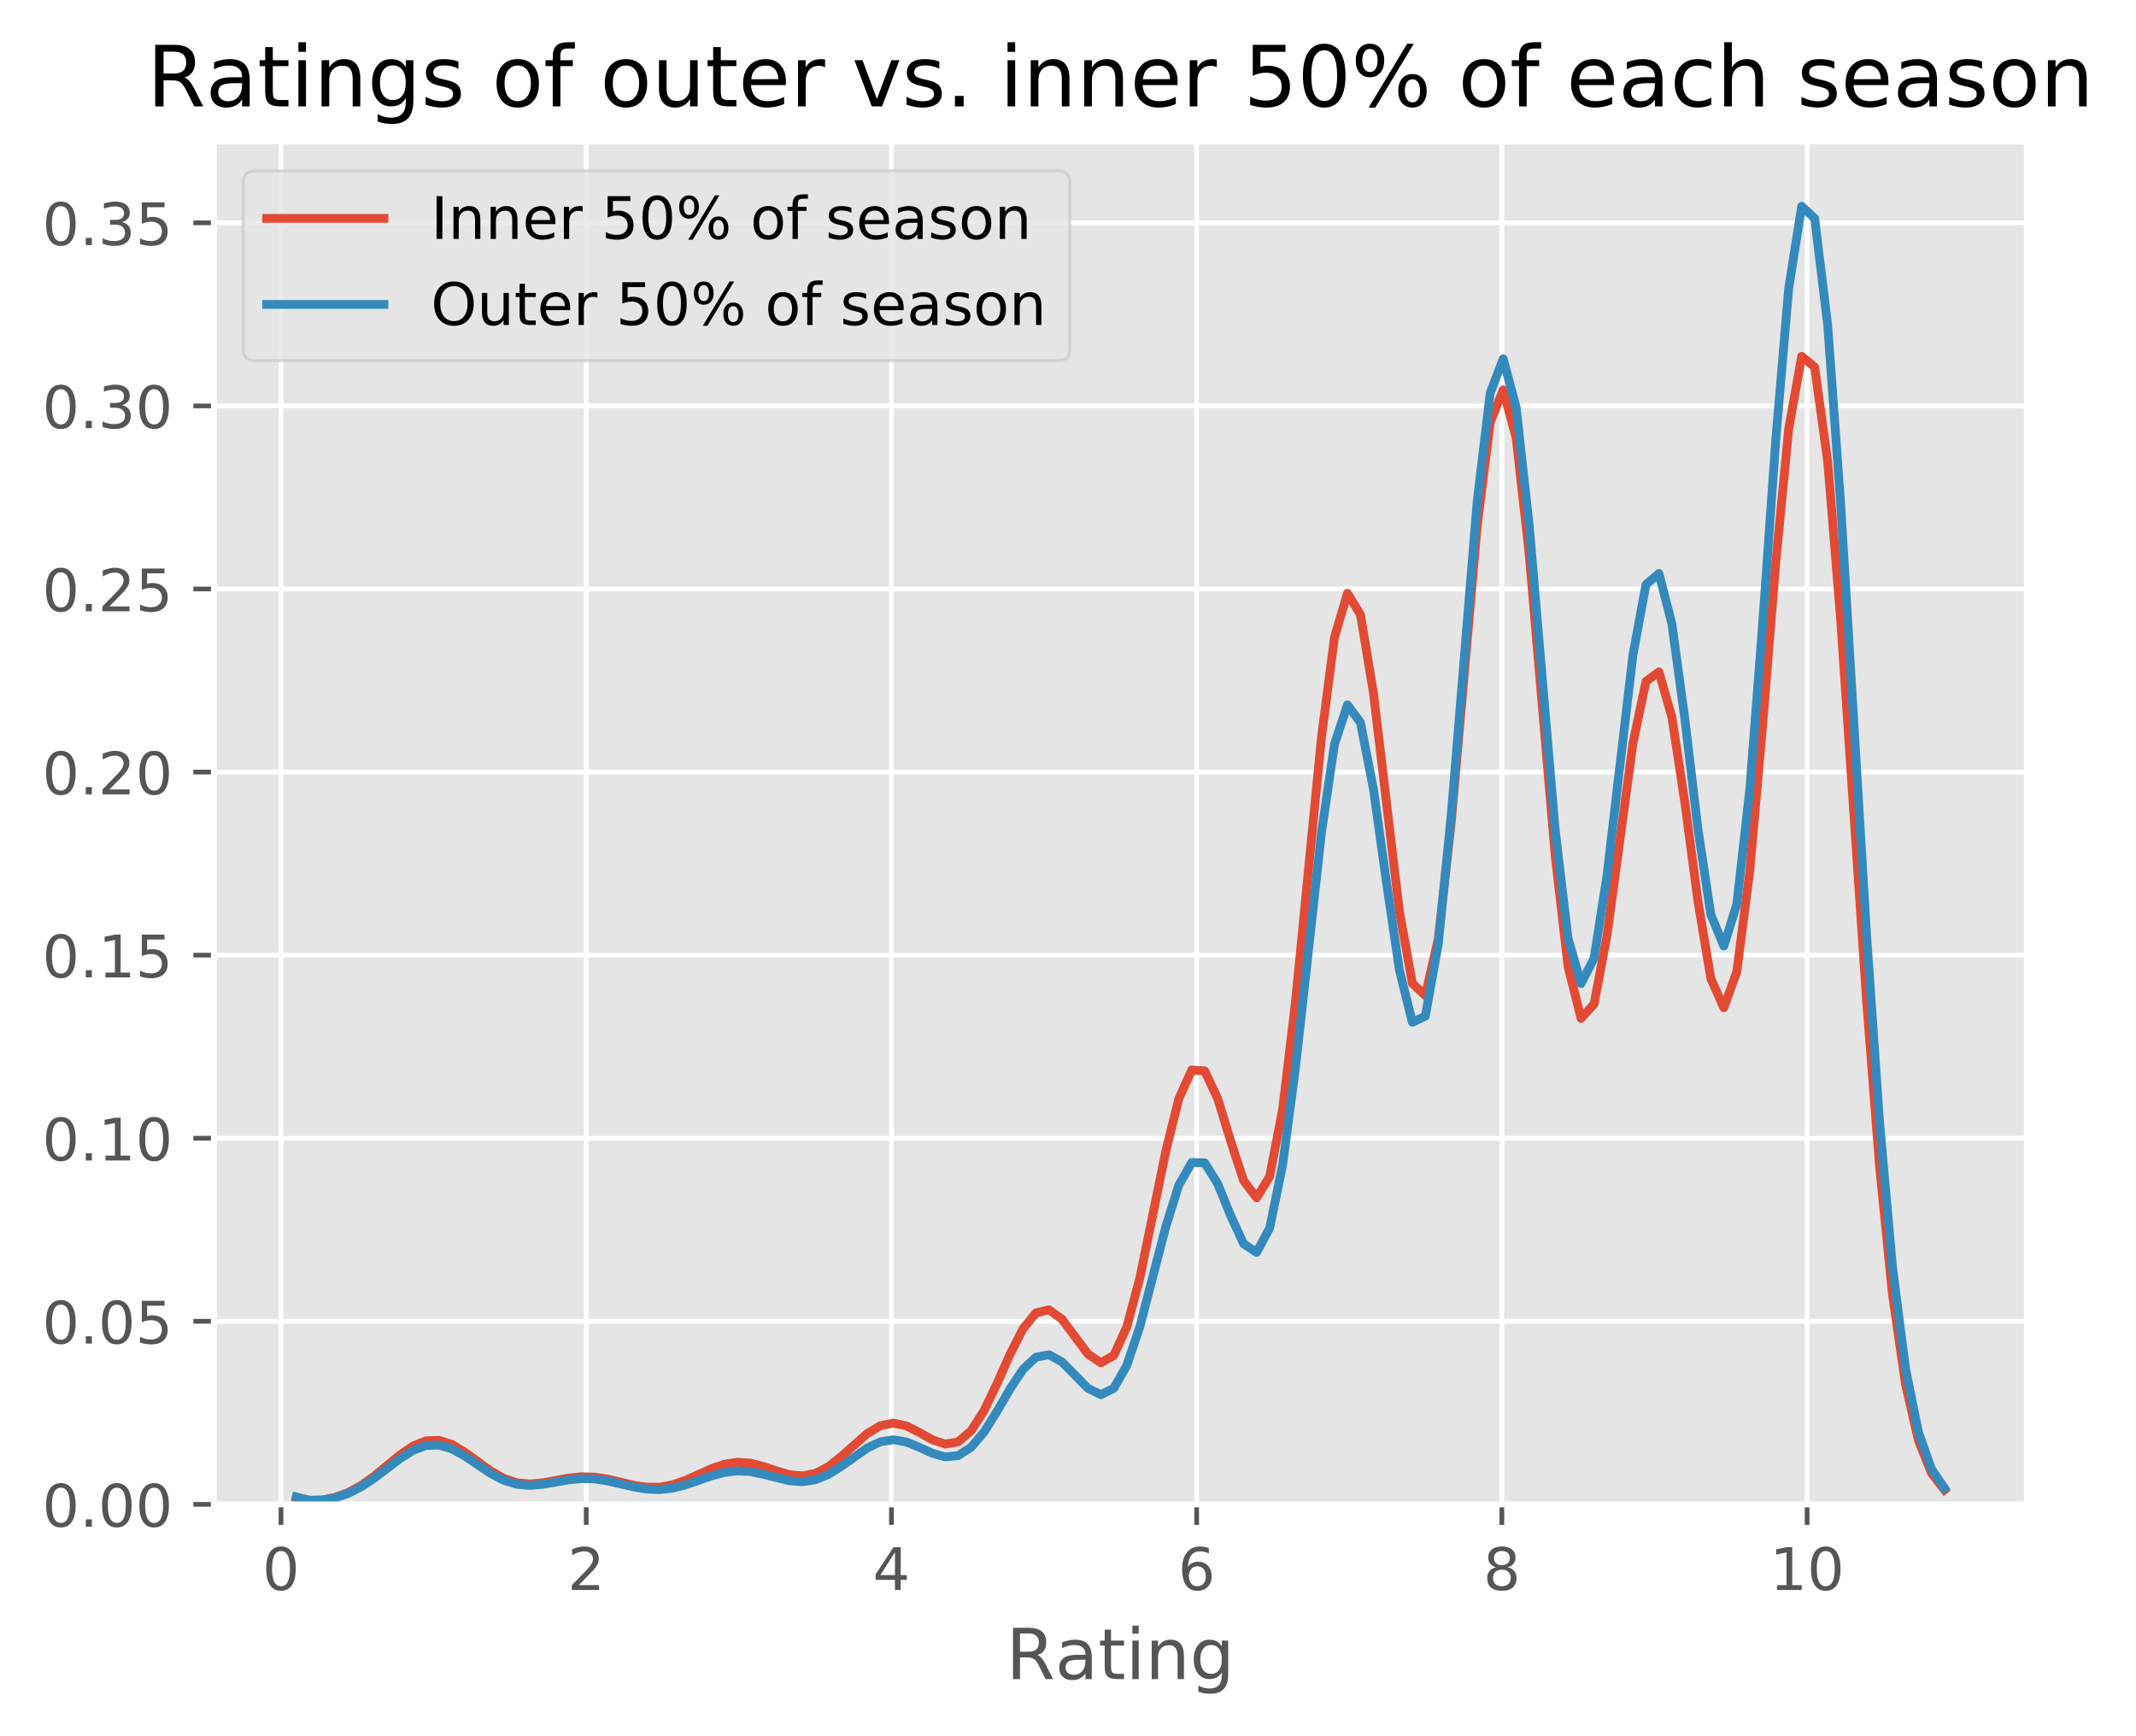 <?xml version="1.0" encoding="utf-8" standalone="no"?>
<!DOCTYPE svg PUBLIC "-//W3C//DTD SVG 1.1//EN"
  "http://www.w3.org/Graphics/SVG/1.1/DTD/svg11.dtd">
<!-- Created with matplotlib (https://matplotlib.org/) -->
<svg height="296.034pt" version="1.1" viewBox="0 0 364.225 296.034" width="364.225pt" xmlns="http://www.w3.org/2000/svg" xmlns:xlink="http://www.w3.org/1999/xlink">
 <defs>
  <style type="text/css">
*{stroke-linecap:butt;stroke-linejoin:round;}
  </style>
 </defs>
 <g id="figure_1">
  <g id="patch_1">
   <path d="M 0 296.034 
L 364.225 296.034 
L 364.225 0 
L 0 0 
z
" style="fill:#ffffff;"/>
  </g>
  <g id="axes_1">
   <g id="patch_2">
    <path d="M 36.466 256.542 
L 345.616 256.542 
L 345.616 24.142 
L 36.466 24.142 
z
" style="fill:#e5e5e5;"/>
   </g>
   <g id="matplotlib.axis_1">
    <g id="xtick_1">
     <g id="line2d_1">
      <path clip-path="url(#pcba950c559)" d="M 47.916 256.542 
L 47.916 24.142 
" style="fill:none;stroke:#ffffff;stroke-linecap:square;stroke-width:0.8;"/>
     </g>
     <g id="line2d_2">
      <defs>
       <path d="M 0 0 
L 0 3.5 
" id="mfabc2f086c" style="stroke:#555555;stroke-width:0.8;"/>
      </defs>
      <g>
       <use style="fill:#555555;stroke:#555555;stroke-width:0.8;" x="47.916" xlink:href="#mfabc2f086c" y="256.542"/>
      </g>
     </g>
     <g id="text_1">
      <!-- 0 -->
      <defs>
       <path d="M 31.781 66.406 
Q 24.172 66.406 20.328 58.906 
Q 16.5 51.422 16.5 36.375 
Q 16.5 21.391 20.328 13.891 
Q 24.172 6.391 31.781 6.391 
Q 39.453 6.391 43.281 13.891 
Q 47.125 21.391 47.125 36.375 
Q 47.125 51.422 43.281 58.906 
Q 39.453 66.406 31.781 66.406 
z
M 31.781 74.219 
Q 44.047 74.219 50.516 64.516 
Q 56.984 54.828 56.984 36.375 
Q 56.984 17.969 50.516 8.266 
Q 44.047 -1.422 31.781 -1.422 
Q 19.531 -1.422 13.062 8.266 
Q 6.594 17.969 6.594 36.375 
Q 6.594 54.828 13.062 64.516 
Q 19.531 74.219 31.781 74.219 
z
" id="DejaVuSans-48"/>
      </defs>
      <g style="fill:#555555;" transform="translate(44.734 271.14)scale(0.1 -0.1)">
       <use xlink:href="#DejaVuSans-48"/>
      </g>
     </g>
    </g>
    <g id="xtick_2">
     <g id="line2d_3">
      <path clip-path="url(#pcba950c559)" d="M 99.961 256.542 
L 99.961 24.142 
" style="fill:none;stroke:#ffffff;stroke-linecap:square;stroke-width:0.8;"/>
     </g>
     <g id="line2d_4">
      <g>
       <use style="fill:#555555;stroke:#555555;stroke-width:0.8;" x="99.961" xlink:href="#mfabc2f086c" y="256.542"/>
      </g>
     </g>
     <g id="text_2">
      <!-- 2 -->
      <defs>
       <path d="M 19.188 8.297 
L 53.609 8.297 
L 53.609 0 
L 7.328 0 
L 7.328 8.297 
Q 12.938 14.109 22.625 23.891 
Q 32.328 33.688 34.812 36.531 
Q 39.547 41.844 41.422 45.531 
Q 43.312 49.219 43.312 52.781 
Q 43.312 58.594 39.234 62.25 
Q 35.156 65.922 28.609 65.922 
Q 23.969 65.922 18.812 64.312 
Q 13.672 62.703 7.812 59.422 
L 7.812 69.391 
Q 13.766 71.781 18.938 73 
Q 24.125 74.219 28.422 74.219 
Q 39.75 74.219 46.484 68.547 
Q 53.219 62.891 53.219 53.422 
Q 53.219 48.922 51.531 44.891 
Q 49.859 40.875 45.406 35.406 
Q 44.188 33.984 37.641 27.219 
Q 31.109 20.453 19.188 8.297 
z
" id="DejaVuSans-50"/>
      </defs>
      <g style="fill:#555555;" transform="translate(96.78 271.14)scale(0.1 -0.1)">
       <use xlink:href="#DejaVuSans-50"/>
      </g>
     </g>
    </g>
    <g id="xtick_3">
     <g id="line2d_5">
      <path clip-path="url(#pcba950c559)" d="M 152.007 256.542 
L 152.007 24.142 
" style="fill:none;stroke:#ffffff;stroke-linecap:square;stroke-width:0.8;"/>
     </g>
     <g id="line2d_6">
      <g>
       <use style="fill:#555555;stroke:#555555;stroke-width:0.8;" x="152.007" xlink:href="#mfabc2f086c" y="256.542"/>
      </g>
     </g>
     <g id="text_3">
      <!-- 4 -->
      <defs>
       <path d="M 37.797 64.312 
L 12.891 25.391 
L 37.797 25.391 
z
M 35.203 72.906 
L 47.609 72.906 
L 47.609 25.391 
L 58.016 25.391 
L 58.016 17.188 
L 47.609 17.188 
L 47.609 0 
L 37.797 0 
L 37.797 17.188 
L 4.891 17.188 
L 4.891 26.703 
z
" id="DejaVuSans-52"/>
      </defs>
      <g style="fill:#555555;" transform="translate(148.825 271.14)scale(0.1 -0.1)">
       <use xlink:href="#DejaVuSans-52"/>
      </g>
     </g>
    </g>
    <g id="xtick_4">
     <g id="line2d_7">
      <path clip-path="url(#pcba950c559)" d="M 204.052 256.542 
L 204.052 24.142 
" style="fill:none;stroke:#ffffff;stroke-linecap:square;stroke-width:0.8;"/>
     </g>
     <g id="line2d_8">
      <g>
       <use style="fill:#555555;stroke:#555555;stroke-width:0.8;" x="204.052" xlink:href="#mfabc2f086c" y="256.542"/>
      </g>
     </g>
     <g id="text_4">
      <!-- 6 -->
      <defs>
       <path d="M 33.016 40.375 
Q 26.375 40.375 22.484 35.828 
Q 18.609 31.297 18.609 23.391 
Q 18.609 15.531 22.484 10.953 
Q 26.375 6.391 33.016 6.391 
Q 39.656 6.391 43.531 10.953 
Q 47.406 15.531 47.406 23.391 
Q 47.406 31.297 43.531 35.828 
Q 39.656 40.375 33.016 40.375 
z
M 52.594 71.297 
L 52.594 62.312 
Q 48.875 64.062 45.094 64.984 
Q 41.312 65.922 37.594 65.922 
Q 27.828 65.922 22.672 59.328 
Q 17.531 52.734 16.797 39.406 
Q 19.672 43.656 24.016 45.922 
Q 28.375 48.188 33.594 48.188 
Q 44.578 48.188 50.953 41.516 
Q 57.328 34.859 57.328 23.391 
Q 57.328 12.156 50.688 5.359 
Q 44.047 -1.422 33.016 -1.422 
Q 20.359 -1.422 13.672 8.266 
Q 6.984 17.969 6.984 36.375 
Q 6.984 53.656 15.188 63.938 
Q 23.391 74.219 37.203 74.219 
Q 40.922 74.219 44.703 73.484 
Q 48.484 72.75 52.594 71.297 
z
" id="DejaVuSans-54"/>
      </defs>
      <g style="fill:#555555;" transform="translate(200.871 271.14)scale(0.1 -0.1)">
       <use xlink:href="#DejaVuSans-54"/>
      </g>
     </g>
    </g>
    <g id="xtick_5">
     <g id="line2d_9">
      <path clip-path="url(#pcba950c559)" d="M 256.097 256.542 
L 256.097 24.142 
" style="fill:none;stroke:#ffffff;stroke-linecap:square;stroke-width:0.8;"/>
     </g>
     <g id="line2d_10">
      <g>
       <use style="fill:#555555;stroke:#555555;stroke-width:0.8;" x="256.097" xlink:href="#mfabc2f086c" y="256.542"/>
      </g>
     </g>
     <g id="text_5">
      <!-- 8 -->
      <defs>
       <path d="M 31.781 34.625 
Q 24.75 34.625 20.719 30.859 
Q 16.703 27.094 16.703 20.516 
Q 16.703 13.922 20.719 10.156 
Q 24.75 6.391 31.781 6.391 
Q 38.812 6.391 42.859 10.172 
Q 46.922 13.969 46.922 20.516 
Q 46.922 27.094 42.891 30.859 
Q 38.875 34.625 31.781 34.625 
z
M 21.922 38.812 
Q 15.578 40.375 12.031 44.719 
Q 8.5 49.078 8.5 55.328 
Q 8.5 64.062 14.719 69.141 
Q 20.953 74.219 31.781 74.219 
Q 42.672 74.219 48.875 69.141 
Q 55.078 64.062 55.078 55.328 
Q 55.078 49.078 51.531 44.719 
Q 48 40.375 41.703 38.812 
Q 48.828 37.156 52.797 32.312 
Q 56.781 27.484 56.781 20.516 
Q 56.781 9.906 50.312 4.234 
Q 43.844 -1.422 31.781 -1.422 
Q 19.734 -1.422 13.25 4.234 
Q 6.781 9.906 6.781 20.516 
Q 6.781 27.484 10.781 32.312 
Q 14.797 37.156 21.922 38.812 
z
M 18.312 54.391 
Q 18.312 48.734 21.844 45.562 
Q 25.391 42.391 31.781 42.391 
Q 38.141 42.391 41.719 45.562 
Q 45.312 48.734 45.312 54.391 
Q 45.312 60.062 41.719 63.234 
Q 38.141 66.406 31.781 66.406 
Q 25.391 66.406 21.844 63.234 
Q 18.312 60.062 18.312 54.391 
z
" id="DejaVuSans-56"/>
      </defs>
      <g style="fill:#555555;" transform="translate(252.916 271.14)scale(0.1 -0.1)">
       <use xlink:href="#DejaVuSans-56"/>
      </g>
     </g>
    </g>
    <g id="xtick_6">
     <g id="line2d_11">
      <path clip-path="url(#pcba950c559)" d="M 308.143 256.542 
L 308.143 24.142 
" style="fill:none;stroke:#ffffff;stroke-linecap:square;stroke-width:0.8;"/>
     </g>
     <g id="line2d_12">
      <g>
       <use style="fill:#555555;stroke:#555555;stroke-width:0.8;" x="308.143" xlink:href="#mfabc2f086c" y="256.542"/>
      </g>
     </g>
     <g id="text_6">
      <!-- 10 -->
      <defs>
       <path d="M 12.406 8.297 
L 28.516 8.297 
L 28.516 63.922 
L 10.984 60.406 
L 10.984 69.391 
L 28.422 72.906 
L 38.281 72.906 
L 38.281 8.297 
L 54.391 8.297 
L 54.391 0 
L 12.406 0 
z
" id="DejaVuSans-49"/>
      </defs>
      <g style="fill:#555555;" transform="translate(301.78 271.14)scale(0.1 -0.1)">
       <use xlink:href="#DejaVuSans-49"/>
       <use x="63.623" xlink:href="#DejaVuSans-48"/>
      </g>
     </g>
    </g>
    <g id="text_7">
     <!-- Rating -->
     <defs>
      <path d="M 44.391 34.188 
Q 47.562 33.109 50.562 29.594 
Q 53.562 26.078 56.594 19.922 
L 66.609 0 
L 56 0 
L 46.688 18.703 
Q 43.062 26.031 39.672 28.422 
Q 36.281 30.812 30.422 30.812 
L 19.672 30.812 
L 19.672 0 
L 9.812 0 
L 9.812 72.906 
L 32.078 72.906 
Q 44.578 72.906 50.734 67.672 
Q 56.891 62.453 56.891 51.906 
Q 56.891 45.016 53.688 40.469 
Q 50.484 35.938 44.391 34.188 
z
M 19.672 64.797 
L 19.672 38.922 
L 32.078 38.922 
Q 39.203 38.922 42.844 42.219 
Q 46.484 45.516 46.484 51.906 
Q 46.484 58.297 42.844 61.547 
Q 39.203 64.797 32.078 64.797 
z
" id="DejaVuSans-82"/>
      <path d="M 34.281 27.484 
Q 23.391 27.484 19.188 25 
Q 14.984 22.516 14.984 16.5 
Q 14.984 11.719 18.141 8.906 
Q 21.297 6.109 26.703 6.109 
Q 34.188 6.109 38.703 11.406 
Q 43.219 16.703 43.219 25.484 
L 43.219 27.484 
z
M 52.203 31.203 
L 52.203 0 
L 43.219 0 
L 43.219 8.297 
Q 40.141 3.328 35.547 0.953 
Q 30.953 -1.422 24.312 -1.422 
Q 15.922 -1.422 10.953 3.297 
Q 6 8.016 6 15.922 
Q 6 25.141 12.172 29.828 
Q 18.359 34.516 30.609 34.516 
L 43.219 34.516 
L 43.219 35.406 
Q 43.219 41.609 39.141 45 
Q 35.062 48.391 27.688 48.391 
Q 23 48.391 18.547 47.266 
Q 14.109 46.141 10.016 43.891 
L 10.016 52.203 
Q 14.938 54.109 19.578 55.047 
Q 24.219 56 28.609 56 
Q 40.484 56 46.344 49.844 
Q 52.203 43.703 52.203 31.203 
z
" id="DejaVuSans-97"/>
      <path d="M 18.312 70.219 
L 18.312 54.688 
L 36.812 54.688 
L 36.812 47.703 
L 18.312 47.703 
L 18.312 18.016 
Q 18.312 11.328 20.141 9.422 
Q 21.969 7.516 27.594 7.516 
L 36.812 7.516 
L 36.812 0 
L 27.594 0 
Q 17.188 0 13.234 3.875 
Q 9.281 7.766 9.281 18.016 
L 9.281 47.703 
L 2.688 47.703 
L 2.688 54.688 
L 9.281 54.688 
L 9.281 70.219 
z
" id="DejaVuSans-116"/>
      <path d="M 9.422 54.688 
L 18.406 54.688 
L 18.406 0 
L 9.422 0 
z
M 9.422 75.984 
L 18.406 75.984 
L 18.406 64.594 
L 9.422 64.594 
z
" id="DejaVuSans-105"/>
      <path d="M 54.891 33.016 
L 54.891 0 
L 45.906 0 
L 45.906 32.719 
Q 45.906 40.484 42.875 44.328 
Q 39.844 48.188 33.797 48.188 
Q 26.516 48.188 22.312 43.547 
Q 18.109 38.922 18.109 30.906 
L 18.109 0 
L 9.078 0 
L 9.078 54.688 
L 18.109 54.688 
L 18.109 46.188 
Q 21.344 51.125 25.703 53.562 
Q 30.078 56 35.797 56 
Q 45.219 56 50.047 50.172 
Q 54.891 44.344 54.891 33.016 
z
" id="DejaVuSans-110"/>
      <path d="M 45.406 27.984 
Q 45.406 37.75 41.375 43.109 
Q 37.359 48.484 30.078 48.484 
Q 22.859 48.484 18.828 43.109 
Q 14.797 37.75 14.797 27.984 
Q 14.797 18.266 18.828 12.891 
Q 22.859 7.516 30.078 7.516 
Q 37.359 7.516 41.375 12.891 
Q 45.406 18.266 45.406 27.984 
z
M 54.391 6.781 
Q 54.391 -7.172 48.188 -13.984 
Q 42 -20.797 29.203 -20.797 
Q 24.469 -20.797 20.266 -20.094 
Q 16.062 -19.391 12.109 -17.922 
L 12.109 -9.188 
Q 16.062 -11.328 19.922 -12.344 
Q 23.781 -13.375 27.781 -13.375 
Q 36.625 -13.375 41.016 -8.766 
Q 45.406 -4.156 45.406 5.172 
L 45.406 9.625 
Q 42.625 4.781 38.281 2.391 
Q 33.938 0 27.875 0 
Q 17.828 0 11.672 7.656 
Q 5.516 15.328 5.516 27.984 
Q 5.516 40.672 11.672 48.328 
Q 17.828 56 27.875 56 
Q 33.938 56 38.281 53.609 
Q 42.625 51.219 45.406 46.391 
L 45.406 54.688 
L 54.391 54.688 
z
" id="DejaVuSans-103"/>
     </defs>
     <g style="fill:#555555;" transform="translate(171.566 286.338)scale(0.12 -0.12)">
      <use xlink:href="#DejaVuSans-82"/>
      <use x="69.451" xlink:href="#DejaVuSans-97"/>
      <use x="130.73" xlink:href="#DejaVuSans-116"/>
      <use x="169.939" xlink:href="#DejaVuSans-105"/>
      <use x="197.723" xlink:href="#DejaVuSans-110"/>
      <use x="261.102" xlink:href="#DejaVuSans-103"/>
     </g>
    </g>
   </g>
   <g id="matplotlib.axis_2">
    <g id="ytick_1">
     <g id="line2d_13">
      <path clip-path="url(#pcba950c559)" d="M 36.466 256.542 
L 345.616 256.542 
" style="fill:none;stroke:#ffffff;stroke-linecap:square;stroke-width:0.8;"/>
     </g>
     <g id="line2d_14">
      <defs>
       <path d="M 0 0 
L -3.5 0 
" id="m720826223b" style="stroke:#555555;stroke-width:0.8;"/>
      </defs>
      <g>
       <use style="fill:#555555;stroke:#555555;stroke-width:0.8;" x="36.466" xlink:href="#m720826223b" y="256.542"/>
      </g>
     </g>
     <g id="text_8">
      <!-- 0.00 -->
      <defs>
       <path d="M 10.688 12.406 
L 21 12.406 
L 21 0 
L 10.688 0 
z
" id="DejaVuSans-46"/>
      </defs>
      <g style="fill:#555555;" transform="translate(7.2 260.341)scale(0.1 -0.1)">
       <use xlink:href="#DejaVuSans-48"/>
       <use x="63.623" xlink:href="#DejaVuSans-46"/>
       <use x="95.41" xlink:href="#DejaVuSans-48"/>
       <use x="159.033" xlink:href="#DejaVuSans-48"/>
      </g>
     </g>
    </g>
    <g id="ytick_2">
     <g id="line2d_15">
      <path clip-path="url(#pcba950c559)" d="M 36.466 225.321 
L 345.616 225.321 
" style="fill:none;stroke:#ffffff;stroke-linecap:square;stroke-width:0.8;"/>
     </g>
     <g id="line2d_16">
      <g>
       <use style="fill:#555555;stroke:#555555;stroke-width:0.8;" x="36.466" xlink:href="#m720826223b" y="225.321"/>
      </g>
     </g>
     <g id="text_9">
      <!-- 0.05 -->
      <defs>
       <path d="M 10.797 72.906 
L 49.516 72.906 
L 49.516 64.594 
L 19.828 64.594 
L 19.828 46.734 
Q 21.969 47.469 24.109 47.828 
Q 26.266 48.188 28.422 48.188 
Q 40.625 48.188 47.75 41.5 
Q 54.891 34.812 54.891 23.391 
Q 54.891 11.625 47.562 5.094 
Q 40.234 -1.422 26.906 -1.422 
Q 22.312 -1.422 17.547 -0.641 
Q 12.797 0.141 7.719 1.703 
L 7.719 11.625 
Q 12.109 9.234 16.797 8.062 
Q 21.484 6.891 26.703 6.891 
Q 35.156 6.891 40.078 11.328 
Q 45.016 15.766 45.016 23.391 
Q 45.016 31 40.078 35.438 
Q 35.156 39.891 26.703 39.891 
Q 22.75 39.891 18.812 39.016 
Q 14.891 38.141 10.797 36.281 
z
" id="DejaVuSans-53"/>
      </defs>
      <g style="fill:#555555;" transform="translate(7.2 229.12)scale(0.1 -0.1)">
       <use xlink:href="#DejaVuSans-48"/>
       <use x="63.623" xlink:href="#DejaVuSans-46"/>
       <use x="95.41" xlink:href="#DejaVuSans-48"/>
       <use x="159.033" xlink:href="#DejaVuSans-53"/>
      </g>
     </g>
    </g>
    <g id="ytick_3">
     <g id="line2d_17">
      <path clip-path="url(#pcba950c559)" d="M 36.466 194.101 
L 345.616 194.101 
" style="fill:none;stroke:#ffffff;stroke-linecap:square;stroke-width:0.8;"/>
     </g>
     <g id="line2d_18">
      <g>
       <use style="fill:#555555;stroke:#555555;stroke-width:0.8;" x="36.466" xlink:href="#m720826223b" y="194.101"/>
      </g>
     </g>
     <g id="text_10">
      <!-- 0.10 -->
      <g style="fill:#555555;" transform="translate(7.2 197.9)scale(0.1 -0.1)">
       <use xlink:href="#DejaVuSans-48"/>
       <use x="63.623" xlink:href="#DejaVuSans-46"/>
       <use x="95.41" xlink:href="#DejaVuSans-49"/>
       <use x="159.033" xlink:href="#DejaVuSans-48"/>
      </g>
     </g>
    </g>
    <g id="ytick_4">
     <g id="line2d_19">
      <path clip-path="url(#pcba950c559)" d="M 36.466 162.88 
L 345.616 162.88 
" style="fill:none;stroke:#ffffff;stroke-linecap:square;stroke-width:0.8;"/>
     </g>
     <g id="line2d_20">
      <g>
       <use style="fill:#555555;stroke:#555555;stroke-width:0.8;" x="36.466" xlink:href="#m720826223b" y="162.88"/>
      </g>
     </g>
     <g id="text_11">
      <!-- 0.15 -->
      <g style="fill:#555555;" transform="translate(7.2 166.679)scale(0.1 -0.1)">
       <use xlink:href="#DejaVuSans-48"/>
       <use x="63.623" xlink:href="#DejaVuSans-46"/>
       <use x="95.41" xlink:href="#DejaVuSans-49"/>
       <use x="159.033" xlink:href="#DejaVuSans-53"/>
      </g>
     </g>
    </g>
    <g id="ytick_5">
     <g id="line2d_21">
      <path clip-path="url(#pcba950c559)" d="M 36.466 131.66 
L 345.616 131.66 
" style="fill:none;stroke:#ffffff;stroke-linecap:square;stroke-width:0.8;"/>
     </g>
     <g id="line2d_22">
      <g>
       <use style="fill:#555555;stroke:#555555;stroke-width:0.8;" x="36.466" xlink:href="#m720826223b" y="131.66"/>
      </g>
     </g>
     <g id="text_12">
      <!-- 0.20 -->
      <g style="fill:#555555;" transform="translate(7.2 135.459)scale(0.1 -0.1)">
       <use xlink:href="#DejaVuSans-48"/>
       <use x="63.623" xlink:href="#DejaVuSans-46"/>
       <use x="95.41" xlink:href="#DejaVuSans-50"/>
       <use x="159.033" xlink:href="#DejaVuSans-48"/>
      </g>
     </g>
    </g>
    <g id="ytick_6">
     <g id="line2d_23">
      <path clip-path="url(#pcba950c559)" d="M 36.466 100.439 
L 345.616 100.439 
" style="fill:none;stroke:#ffffff;stroke-linecap:square;stroke-width:0.8;"/>
     </g>
     <g id="line2d_24">
      <g>
       <use style="fill:#555555;stroke:#555555;stroke-width:0.8;" x="36.466" xlink:href="#m720826223b" y="100.439"/>
      </g>
     </g>
     <g id="text_13">
      <!-- 0.25 -->
      <g style="fill:#555555;" transform="translate(7.2 104.238)scale(0.1 -0.1)">
       <use xlink:href="#DejaVuSans-48"/>
       <use x="63.623" xlink:href="#DejaVuSans-46"/>
       <use x="95.41" xlink:href="#DejaVuSans-50"/>
       <use x="159.033" xlink:href="#DejaVuSans-53"/>
      </g>
     </g>
    </g>
    <g id="ytick_7">
     <g id="line2d_25">
      <path clip-path="url(#pcba950c559)" d="M 36.466 69.219 
L 345.616 69.219 
" style="fill:none;stroke:#ffffff;stroke-linecap:square;stroke-width:0.8;"/>
     </g>
     <g id="line2d_26">
      <g>
       <use style="fill:#555555;stroke:#555555;stroke-width:0.8;" x="36.466" xlink:href="#m720826223b" y="69.219"/>
      </g>
     </g>
     <g id="text_14">
      <!-- 0.30 -->
      <defs>
       <path d="M 40.578 39.312 
Q 47.656 37.797 51.625 33 
Q 55.609 28.219 55.609 21.188 
Q 55.609 10.406 48.188 4.484 
Q 40.766 -1.422 27.094 -1.422 
Q 22.516 -1.422 17.656 -0.516 
Q 12.797 0.391 7.625 2.203 
L 7.625 11.719 
Q 11.719 9.328 16.594 8.109 
Q 21.484 6.891 26.812 6.891 
Q 36.078 6.891 40.938 10.547 
Q 45.797 14.203 45.797 21.188 
Q 45.797 27.641 41.281 31.266 
Q 36.766 34.906 28.719 34.906 
L 20.219 34.906 
L 20.219 43.016 
L 29.109 43.016 
Q 36.375 43.016 40.234 45.922 
Q 44.094 48.828 44.094 54.297 
Q 44.094 59.906 40.109 62.906 
Q 36.141 65.922 28.719 65.922 
Q 24.656 65.922 20.016 65.031 
Q 15.375 64.156 9.812 62.312 
L 9.812 71.094 
Q 15.438 72.656 20.344 73.438 
Q 25.25 74.219 29.594 74.219 
Q 40.828 74.219 47.359 69.109 
Q 53.906 64.016 53.906 55.328 
Q 53.906 49.266 50.438 45.094 
Q 46.969 40.922 40.578 39.312 
z
" id="DejaVuSans-51"/>
      </defs>
      <g style="fill:#555555;" transform="translate(7.2 73.018)scale(0.1 -0.1)">
       <use xlink:href="#DejaVuSans-48"/>
       <use x="63.623" xlink:href="#DejaVuSans-46"/>
       <use x="95.41" xlink:href="#DejaVuSans-51"/>
       <use x="159.033" xlink:href="#DejaVuSans-48"/>
      </g>
     </g>
    </g>
    <g id="ytick_8">
     <g id="line2d_27">
      <path clip-path="url(#pcba950c559)" d="M 36.466 37.998 
L 345.616 37.998 
" style="fill:none;stroke:#ffffff;stroke-linecap:square;stroke-width:0.8;"/>
     </g>
     <g id="line2d_28">
      <g>
       <use style="fill:#555555;stroke:#555555;stroke-width:0.8;" x="36.466" xlink:href="#m720826223b" y="37.998"/>
      </g>
     </g>
     <g id="text_15">
      <!-- 0.35 -->
      <g style="fill:#555555;" transform="translate(7.2 41.797)scale(0.1 -0.1)">
       <use xlink:href="#DejaVuSans-48"/>
       <use x="63.623" xlink:href="#DejaVuSans-46"/>
       <use x="95.41" xlink:href="#DejaVuSans-51"/>
       <use x="159.033" xlink:href="#DejaVuSans-53"/>
      </g>
     </g>
    </g>
   </g>
   <g id="line2d_29">
    <path clip-path="url(#pcba950c559)" d="M 50.518 255.399 
L 52.731 255.854 
L 54.944 255.795 
L 57.157 255.35 
L 59.37 254.53 
L 61.583 253.315 
L 63.796 251.735 
L 68.222 248.099 
L 70.435 246.593 
L 72.647 245.7 
L 74.86 245.61 
L 77.073 246.327 
L 79.286 247.665 
L 83.712 250.886 
L 85.925 252.124 
L 88.138 252.856 
L 90.351 253.066 
L 92.564 252.869 
L 96.99 252.05 
L 99.203 251.83 
L 101.416 251.896 
L 103.629 252.241 
L 108.055 253.276 
L 110.268 253.608 
L 112.481 253.606 
L 114.694 253.202 
L 116.907 252.432 
L 121.332 250.443 
L 123.545 249.684 
L 125.758 249.351 
L 127.971 249.513 
L 130.184 250.084 
L 132.397 250.84 
L 134.61 251.477 
L 136.823 251.692 
L 139.036 251.263 
L 141.249 250.12 
L 143.462 248.382 
L 147.888 244.46 
L 150.101 243.137 
L 152.314 242.685 
L 154.527 243.147 
L 156.74 244.262 
L 158.953 245.516 
L 161.166 246.259 
L 163.379 245.882 
L 165.592 243.99 
L 167.805 240.541 
L 170.018 235.927 
L 172.23 230.94 
L 174.443 226.606 
L 176.656 223.888 
L 178.869 223.36 
L 181.082 224.954 
L 185.508 230.896 
L 187.721 232.412 
L 189.934 231.115 
L 192.147 226.251 
L 194.36 217.943 
L 198.786 196.339 
L 200.999 187.377 
L 203.212 182.471 
L 205.425 182.626 
L 207.638 187.339 
L 209.851 194.599 
L 212.064 201.348 
L 214.277 204.264 
L 216.49 200.647 
L 218.703 189.23 
L 220.916 170.741 
L 225.341 125.67 
L 227.554 108.688 
L 229.767 101.175 
L 231.98 104.8 
L 234.193 118.123 
L 238.619 155.357 
L 240.832 167.701 
L 243.045 169.77 
L 245.258 160.044 
L 247.471 140.132 
L 251.897 89.614 
L 254.11 71.983 
L 256.323 66.49 
L 258.536 74.703 
L 260.749 94.391 
L 265.175 145.785 
L 267.388 164.87 
L 269.601 173.665 
L 271.814 171.217 
L 274.026 159.518 
L 278.452 126.731 
L 280.665 116.203 
L 282.878 114.578 
L 285.091 122.319 
L 287.304 136.912 
L 289.517 153.623 
L 291.73 166.884 
L 293.943 171.847 
L 296.156 165.707 
L 298.369 148.522 
L 300.582 123.417 
L 302.795 96.014 
L 305.008 73.101 
L 307.221 60.768 
L 309.434 62.602 
L 311.647 78.65 
L 313.86 105.604 
L 318.286 170.641 
L 320.499 198.935 
L 322.712 220.826 
L 324.924 236.069 
L 327.137 245.687 
L 329.35 251.206 
L 331.563 254.079 
L 331.563 254.079 
" style="fill:none;stroke:#e24a33;stroke-linecap:square;stroke-width:1.5;"/>
   </g>
   <g id="line2d_30">
    <path clip-path="url(#pcba950c559)" d="M 50.518 255.278 
L 52.731 255.825 
L 54.944 255.822 
L 57.157 255.429 
L 59.37 254.676 
L 61.583 253.554 
L 63.796 252.092 
L 68.222 248.725 
L 70.435 247.331 
L 72.647 246.505 
L 74.86 246.421 
L 77.073 247.085 
L 79.286 248.323 
L 83.712 251.302 
L 85.925 252.445 
L 88.138 253.118 
L 90.351 253.308 
L 92.564 253.12 
L 96.99 252.353 
L 99.203 252.149 
L 101.416 252.214 
L 103.629 252.546 
L 108.055 253.567 
L 110.268 253.937 
L 112.481 254.028 
L 114.694 253.778 
L 116.907 253.216 
L 121.332 251.684 
L 123.545 251.091 
L 125.758 250.831 
L 127.971 250.961 
L 130.184 251.415 
L 134.61 252.519 
L 136.823 252.688 
L 139.036 252.345 
L 141.249 251.434 
L 143.462 250.05 
L 147.888 246.929 
L 150.101 245.878 
L 152.314 245.521 
L 154.527 245.894 
L 156.74 246.795 
L 158.953 247.816 
L 161.166 248.45 
L 163.379 248.218 
L 165.592 246.811 
L 167.805 244.193 
L 170.018 240.668 
L 172.23 236.848 
L 174.443 233.522 
L 176.656 231.435 
L 178.869 231.025 
L 181.082 232.24 
L 185.508 236.744 
L 187.721 237.837 
L 189.934 236.729 
L 192.147 232.832 
L 194.36 226.247 
L 198.786 209.197 
L 200.999 202.127 
L 203.212 198.238 
L 205.425 198.296 
L 207.638 201.869 
L 209.851 207.309 
L 212.064 212.119 
L 214.277 213.572 
L 216.49 209.443 
L 218.703 198.693 
L 220.916 181.965 
L 225.341 141.915 
L 227.554 126.898 
L 229.767 120.197 
L 231.98 123.206 
L 234.193 134.557 
L 236.406 150.391 
L 238.619 165.407 
L 240.832 174.327 
L 243.045 173.295 
L 245.258 160.938 
L 247.471 138.878 
L 251.897 85.423 
L 254.11 67.008 
L 256.323 61.195 
L 258.536 69.497 
L 260.749 89.536 
L 265.175 141.415 
L 267.388 160.076 
L 269.601 167.729 
L 271.814 163.402 
L 274.026 149.274 
L 278.452 111.641 
L 280.665 99.695 
L 282.878 97.792 
L 285.091 106.399 
L 287.304 122.669 
L 289.517 141.281 
L 291.73 155.983 
L 293.943 161.334 
L 296.156 154.183 
L 298.369 134.603 
L 300.582 106.119 
L 302.795 75.077 
L 305.008 49.136 
L 307.221 35.176 
L 309.434 37.244 
L 311.647 55.388 
L 313.86 85.865 
L 318.286 159.407 
L 320.499 191.402 
L 322.712 216.156 
L 324.924 233.392 
L 327.137 244.269 
L 329.35 250.513 
L 331.563 253.768 
L 331.563 253.768 
" style="fill:none;stroke:#348abd;stroke-linecap:square;stroke-width:1.5;"/>
   </g>
   <g id="patch_3">
    <path d="M 36.466 256.542 
L 36.466 24.142 
" style="fill:none;stroke:#ffffff;stroke-linecap:square;stroke-linejoin:miter;"/>
   </g>
   <g id="patch_4">
    <path d="M 345.616 256.542 
L 345.616 24.142 
" style="fill:none;stroke:#ffffff;stroke-linecap:square;stroke-linejoin:miter;"/>
   </g>
   <g id="patch_5">
    <path d="M 36.466 256.542 
L 345.616 256.542 
" style="fill:none;stroke:#ffffff;stroke-linecap:square;stroke-linejoin:miter;"/>
   </g>
   <g id="patch_6">
    <path d="M 36.466 24.142 
L 345.616 24.142 
" style="fill:none;stroke:#ffffff;stroke-linecap:square;stroke-linejoin:miter;"/>
   </g>
   <g id="text_16">
    <!-- Ratings of outer vs. inner 50% of each season -->
    <defs>
     <path d="M 44.281 53.078 
L 44.281 44.578 
Q 40.484 46.531 36.375 47.5 
Q 32.281 48.484 27.875 48.484 
Q 21.188 48.484 17.844 46.438 
Q 14.5 44.391 14.5 40.281 
Q 14.5 37.156 16.891 35.375 
Q 19.281 33.594 26.516 31.984 
L 29.594 31.297 
Q 39.156 29.25 43.188 25.516 
Q 47.219 21.781 47.219 15.094 
Q 47.219 7.469 41.188 3.016 
Q 35.156 -1.422 24.609 -1.422 
Q 20.219 -1.422 15.453 -0.562 
Q 10.688 0.297 5.422 2 
L 5.422 11.281 
Q 10.406 8.688 15.234 7.391 
Q 20.062 6.109 24.812 6.109 
Q 31.156 6.109 34.562 8.281 
Q 37.984 10.453 37.984 14.406 
Q 37.984 18.062 35.516 20.016 
Q 33.062 21.969 24.703 23.781 
L 21.578 24.516 
Q 13.234 26.266 9.516 29.906 
Q 5.812 33.547 5.812 39.891 
Q 5.812 47.609 11.281 51.797 
Q 16.75 56 26.812 56 
Q 31.781 56 36.172 55.266 
Q 40.578 54.547 44.281 53.078 
z
" id="DejaVuSans-115"/>
     <path id="DejaVuSans-32"/>
     <path d="M 30.609 48.391 
Q 23.391 48.391 19.188 42.75 
Q 14.984 37.109 14.984 27.297 
Q 14.984 17.484 19.156 11.844 
Q 23.344 6.203 30.609 6.203 
Q 37.797 6.203 41.984 11.859 
Q 46.188 17.531 46.188 27.297 
Q 46.188 37.016 41.984 42.703 
Q 37.797 48.391 30.609 48.391 
z
M 30.609 56 
Q 42.328 56 49.016 48.375 
Q 55.719 40.766 55.719 27.297 
Q 55.719 13.875 49.016 6.219 
Q 42.328 -1.422 30.609 -1.422 
Q 18.844 -1.422 12.172 6.219 
Q 5.516 13.875 5.516 27.297 
Q 5.516 40.766 12.172 48.375 
Q 18.844 56 30.609 56 
z
" id="DejaVuSans-111"/>
     <path d="M 37.109 75.984 
L 37.109 68.5 
L 28.516 68.5 
Q 23.688 68.5 21.797 66.547 
Q 19.922 64.594 19.922 59.516 
L 19.922 54.688 
L 34.719 54.688 
L 34.719 47.703 
L 19.922 47.703 
L 19.922 0 
L 10.891 0 
L 10.891 47.703 
L 2.297 47.703 
L 2.297 54.688 
L 10.891 54.688 
L 10.891 58.5 
Q 10.891 67.625 15.141 71.797 
Q 19.391 75.984 28.609 75.984 
z
" id="DejaVuSans-102"/>
     <path d="M 8.5 21.578 
L 8.5 54.688 
L 17.484 54.688 
L 17.484 21.922 
Q 17.484 14.156 20.5 10.266 
Q 23.531 6.391 29.594 6.391 
Q 36.859 6.391 41.078 11.031 
Q 45.312 15.672 45.312 23.688 
L 45.312 54.688 
L 54.297 54.688 
L 54.297 0 
L 45.312 0 
L 45.312 8.406 
Q 42.047 3.422 37.719 1 
Q 33.406 -1.422 27.688 -1.422 
Q 18.266 -1.422 13.375 4.438 
Q 8.5 10.297 8.5 21.578 
z
M 31.109 56 
z
" id="DejaVuSans-117"/>
     <path d="M 56.203 29.594 
L 56.203 25.203 
L 14.891 25.203 
Q 15.484 15.922 20.484 11.062 
Q 25.484 6.203 34.422 6.203 
Q 39.594 6.203 44.453 7.469 
Q 49.312 8.734 54.109 11.281 
L 54.109 2.781 
Q 49.266 0.734 44.188 -0.344 
Q 39.109 -1.422 33.891 -1.422 
Q 20.797 -1.422 13.156 6.188 
Q 5.516 13.812 5.516 26.812 
Q 5.516 40.234 12.766 48.109 
Q 20.016 56 32.328 56 
Q 43.359 56 49.781 48.891 
Q 56.203 41.797 56.203 29.594 
z
M 47.219 32.234 
Q 47.125 39.594 43.094 43.984 
Q 39.062 48.391 32.422 48.391 
Q 24.906 48.391 20.391 44.141 
Q 15.875 39.891 15.188 32.172 
z
" id="DejaVuSans-101"/>
     <path d="M 41.109 46.297 
Q 39.594 47.172 37.812 47.578 
Q 36.031 48 33.891 48 
Q 26.266 48 22.188 43.047 
Q 18.109 38.094 18.109 28.812 
L 18.109 0 
L 9.078 0 
L 9.078 54.688 
L 18.109 54.688 
L 18.109 46.188 
Q 20.953 51.172 25.484 53.578 
Q 30.031 56 36.531 56 
Q 37.453 56 38.578 55.875 
Q 39.703 55.766 41.062 55.516 
z
" id="DejaVuSans-114"/>
     <path d="M 2.984 54.688 
L 12.5 54.688 
L 29.594 8.797 
L 46.688 54.688 
L 56.203 54.688 
L 35.688 0 
L 23.484 0 
z
" id="DejaVuSans-118"/>
     <path d="M 72.703 32.078 
Q 68.453 32.078 66.031 28.469 
Q 63.625 24.859 63.625 18.406 
Q 63.625 12.062 66.031 8.422 
Q 68.453 4.781 72.703 4.781 
Q 76.859 4.781 79.266 8.422 
Q 81.688 12.062 81.688 18.406 
Q 81.688 24.812 79.266 28.438 
Q 76.859 32.078 72.703 32.078 
z
M 72.703 38.281 
Q 80.422 38.281 84.953 32.906 
Q 89.5 27.547 89.5 18.406 
Q 89.5 9.281 84.938 3.922 
Q 80.375 -1.422 72.703 -1.422 
Q 64.891 -1.422 60.344 3.922 
Q 55.812 9.281 55.812 18.406 
Q 55.812 27.594 60.375 32.938 
Q 64.938 38.281 72.703 38.281 
z
M 22.312 68.016 
Q 18.109 68.016 15.688 64.375 
Q 13.281 60.75 13.281 54.391 
Q 13.281 47.953 15.672 44.328 
Q 18.062 40.719 22.312 40.719 
Q 26.562 40.719 28.969 44.328 
Q 31.391 47.953 31.391 54.391 
Q 31.391 60.688 28.953 64.344 
Q 26.516 68.016 22.312 68.016 
z
M 66.406 74.219 
L 74.219 74.219 
L 28.609 -1.422 
L 20.797 -1.422 
z
M 22.312 74.219 
Q 30.031 74.219 34.609 68.875 
Q 39.203 63.531 39.203 54.391 
Q 39.203 45.172 34.641 39.844 
Q 30.078 34.516 22.312 34.516 
Q 14.547 34.516 10.031 39.859 
Q 5.516 45.219 5.516 54.391 
Q 5.516 63.484 10.047 68.844 
Q 14.594 74.219 22.312 74.219 
z
" id="DejaVuSans-37"/>
     <path d="M 48.781 52.594 
L 48.781 44.188 
Q 44.969 46.297 41.141 47.344 
Q 37.312 48.391 33.406 48.391 
Q 24.656 48.391 19.812 42.844 
Q 14.984 37.312 14.984 27.297 
Q 14.984 17.281 19.812 11.734 
Q 24.656 6.203 33.406 6.203 
Q 37.312 6.203 41.141 7.25 
Q 44.969 8.297 48.781 10.406 
L 48.781 2.094 
Q 45.016 0.344 40.984 -0.531 
Q 36.969 -1.422 32.422 -1.422 
Q 20.062 -1.422 12.781 6.344 
Q 5.516 14.109 5.516 27.297 
Q 5.516 40.672 12.859 48.328 
Q 20.219 56 33.016 56 
Q 37.156 56 41.109 55.141 
Q 45.062 54.297 48.781 52.594 
z
" id="DejaVuSans-99"/>
     <path d="M 54.891 33.016 
L 54.891 0 
L 45.906 0 
L 45.906 32.719 
Q 45.906 40.484 42.875 44.328 
Q 39.844 48.188 33.797 48.188 
Q 26.516 48.188 22.312 43.547 
Q 18.109 38.922 18.109 30.906 
L 18.109 0 
L 9.078 0 
L 9.078 75.984 
L 18.109 75.984 
L 18.109 46.188 
Q 21.344 51.125 25.703 53.562 
Q 30.078 56 35.797 56 
Q 45.219 56 50.047 50.172 
Q 54.891 44.344 54.891 33.016 
z
" id="DejaVuSans-104"/>
    </defs>
    <g transform="translate(25.056 18.142)scale(0.144 -0.144)">
     <use xlink:href="#DejaVuSans-82"/>
     <use x="69.451" xlink:href="#DejaVuSans-97"/>
     <use x="130.73" xlink:href="#DejaVuSans-116"/>
     <use x="169.939" xlink:href="#DejaVuSans-105"/>
     <use x="197.723" xlink:href="#DejaVuSans-110"/>
     <use x="261.102" xlink:href="#DejaVuSans-103"/>
     <use x="324.578" xlink:href="#DejaVuSans-115"/>
     <use x="376.678" xlink:href="#DejaVuSans-32"/>
     <use x="408.465" xlink:href="#DejaVuSans-111"/>
     <use x="469.646" xlink:href="#DejaVuSans-102"/>
     <use x="504.852" xlink:href="#DejaVuSans-32"/>
     <use x="536.639" xlink:href="#DejaVuSans-111"/>
     <use x="597.82" xlink:href="#DejaVuSans-117"/>
     <use x="661.199" xlink:href="#DejaVuSans-116"/>
     <use x="700.408" xlink:href="#DejaVuSans-101"/>
     <use x="761.932" xlink:href="#DejaVuSans-114"/>
     <use x="803.045" xlink:href="#DejaVuSans-32"/>
     <use x="834.832" xlink:href="#DejaVuSans-118"/>
     <use x="894.012" xlink:href="#DejaVuSans-115"/>
     <use x="946.111" xlink:href="#DejaVuSans-46"/>
     <use x="977.898" xlink:href="#DejaVuSans-32"/>
     <use x="1009.686" xlink:href="#DejaVuSans-105"/>
     <use x="1037.469" xlink:href="#DejaVuSans-110"/>
     <use x="1100.848" xlink:href="#DejaVuSans-110"/>
     <use x="1164.227" xlink:href="#DejaVuSans-101"/>
     <use x="1225.75" xlink:href="#DejaVuSans-114"/>
     <use x="1266.863" xlink:href="#DejaVuSans-32"/>
     <use x="1298.65" xlink:href="#DejaVuSans-53"/>
     <use x="1362.273" xlink:href="#DejaVuSans-48"/>
     <use x="1425.896" xlink:href="#DejaVuSans-37"/>
     <use x="1520.916" xlink:href="#DejaVuSans-32"/>
     <use x="1552.703" xlink:href="#DejaVuSans-111"/>
     <use x="1613.885" xlink:href="#DejaVuSans-102"/>
     <use x="1649.09" xlink:href="#DejaVuSans-32"/>
     <use x="1680.877" xlink:href="#DejaVuSans-101"/>
     <use x="1742.4" xlink:href="#DejaVuSans-97"/>
     <use x="1803.68" xlink:href="#DejaVuSans-99"/>
     <use x="1858.66" xlink:href="#DejaVuSans-104"/>
     <use x="1922.039" xlink:href="#DejaVuSans-32"/>
     <use x="1953.826" xlink:href="#DejaVuSans-115"/>
     <use x="2005.926" xlink:href="#DejaVuSans-101"/>
     <use x="2067.449" xlink:href="#DejaVuSans-97"/>
     <use x="2128.729" xlink:href="#DejaVuSans-115"/>
     <use x="2180.828" xlink:href="#DejaVuSans-111"/>
     <use x="2242.01" xlink:href="#DejaVuSans-110"/>
    </g>
   </g>
   <g id="legend_1">
    <g id="patch_7">
     <path d="M 43.466 61.498 
L 180.416 61.498 
Q 182.416 61.498 182.416 59.498 
L 182.416 31.142 
Q 182.416 29.142 180.416 29.142 
L 43.466 29.142 
Q 41.466 29.142 41.466 31.142 
L 41.466 59.498 
Q 41.466 61.498 43.466 61.498 
z
" style="fill:#e5e5e5;opacity:0.8;stroke:#cccccc;stroke-linejoin:miter;stroke-width:0.5;"/>
    </g>
    <g id="line2d_31">
     <path d="M 45.466 37.24 
L 65.466 37.24 
" style="fill:none;stroke:#e24a33;stroke-linecap:square;stroke-width:1.5;"/>
    </g>
    <g id="line2d_32"/>
    <g id="text_17">
     <!-- Inner 50% of season -->
     <defs>
      <path d="M 9.812 72.906 
L 19.672 72.906 
L 19.672 0 
L 9.812 0 
z
" id="DejaVuSans-73"/>
     </defs>
     <g transform="translate(73.466 40.74)scale(0.1 -0.1)">
      <use xlink:href="#DejaVuSans-73"/>
      <use x="29.492" xlink:href="#DejaVuSans-110"/>
      <use x="92.871" xlink:href="#DejaVuSans-110"/>
      <use x="156.25" xlink:href="#DejaVuSans-101"/>
      <use x="217.773" xlink:href="#DejaVuSans-114"/>
      <use x="258.887" xlink:href="#DejaVuSans-32"/>
      <use x="290.674" xlink:href="#DejaVuSans-53"/>
      <use x="354.297" xlink:href="#DejaVuSans-48"/>
      <use x="417.92" xlink:href="#DejaVuSans-37"/>
      <use x="512.939" xlink:href="#DejaVuSans-32"/>
      <use x="544.727" xlink:href="#DejaVuSans-111"/>
      <use x="605.908" xlink:href="#DejaVuSans-102"/>
      <use x="641.113" xlink:href="#DejaVuSans-32"/>
      <use x="672.9" xlink:href="#DejaVuSans-115"/>
      <use x="725" xlink:href="#DejaVuSans-101"/>
      <use x="786.523" xlink:href="#DejaVuSans-97"/>
      <use x="847.803" xlink:href="#DejaVuSans-115"/>
      <use x="899.902" xlink:href="#DejaVuSans-111"/>
      <use x="961.084" xlink:href="#DejaVuSans-110"/>
     </g>
    </g>
    <g id="line2d_33">
     <path d="M 45.466 51.918 
L 65.466 51.918 
" style="fill:none;stroke:#348abd;stroke-linecap:square;stroke-width:1.5;"/>
    </g>
    <g id="line2d_34"/>
    <g id="text_18">
     <!-- Outer 50% of season -->
     <defs>
      <path d="M 39.406 66.219 
Q 28.656 66.219 22.328 58.203 
Q 16.016 50.203 16.016 36.375 
Q 16.016 22.609 22.328 14.594 
Q 28.656 6.594 39.406 6.594 
Q 50.141 6.594 56.422 14.594 
Q 62.703 22.609 62.703 36.375 
Q 62.703 50.203 56.422 58.203 
Q 50.141 66.219 39.406 66.219 
z
M 39.406 74.219 
Q 54.734 74.219 63.906 63.938 
Q 73.094 53.656 73.094 36.375 
Q 73.094 19.141 63.906 8.859 
Q 54.734 -1.422 39.406 -1.422 
Q 24.031 -1.422 14.812 8.828 
Q 5.609 19.094 5.609 36.375 
Q 5.609 53.656 14.812 63.938 
Q 24.031 74.219 39.406 74.219 
z
" id="DejaVuSans-79"/>
     </defs>
     <g transform="translate(73.466 55.418)scale(0.1 -0.1)">
      <use xlink:href="#DejaVuSans-79"/>
      <use x="78.711" xlink:href="#DejaVuSans-117"/>
      <use x="142.09" xlink:href="#DejaVuSans-116"/>
      <use x="181.299" xlink:href="#DejaVuSans-101"/>
      <use x="242.822" xlink:href="#DejaVuSans-114"/>
      <use x="283.936" xlink:href="#DejaVuSans-32"/>
      <use x="315.723" xlink:href="#DejaVuSans-53"/>
      <use x="379.346" xlink:href="#DejaVuSans-48"/>
      <use x="442.969" xlink:href="#DejaVuSans-37"/>
      <use x="537.988" xlink:href="#DejaVuSans-32"/>
      <use x="569.775" xlink:href="#DejaVuSans-111"/>
      <use x="630.957" xlink:href="#DejaVuSans-102"/>
      <use x="666.162" xlink:href="#DejaVuSans-32"/>
      <use x="697.949" xlink:href="#DejaVuSans-115"/>
      <use x="750.049" xlink:href="#DejaVuSans-101"/>
      <use x="811.572" xlink:href="#DejaVuSans-97"/>
      <use x="872.852" xlink:href="#DejaVuSans-115"/>
      <use x="924.951" xlink:href="#DejaVuSans-111"/>
      <use x="986.133" xlink:href="#DejaVuSans-110"/>
     </g>
    </g>
   </g>
  </g>
 </g>
 <defs>
  <clipPath id="pcba950c559">
   <rect height="232.4" width="309.15" x="36.466" y="24.142"/>
  </clipPath>
 </defs>
</svg>

